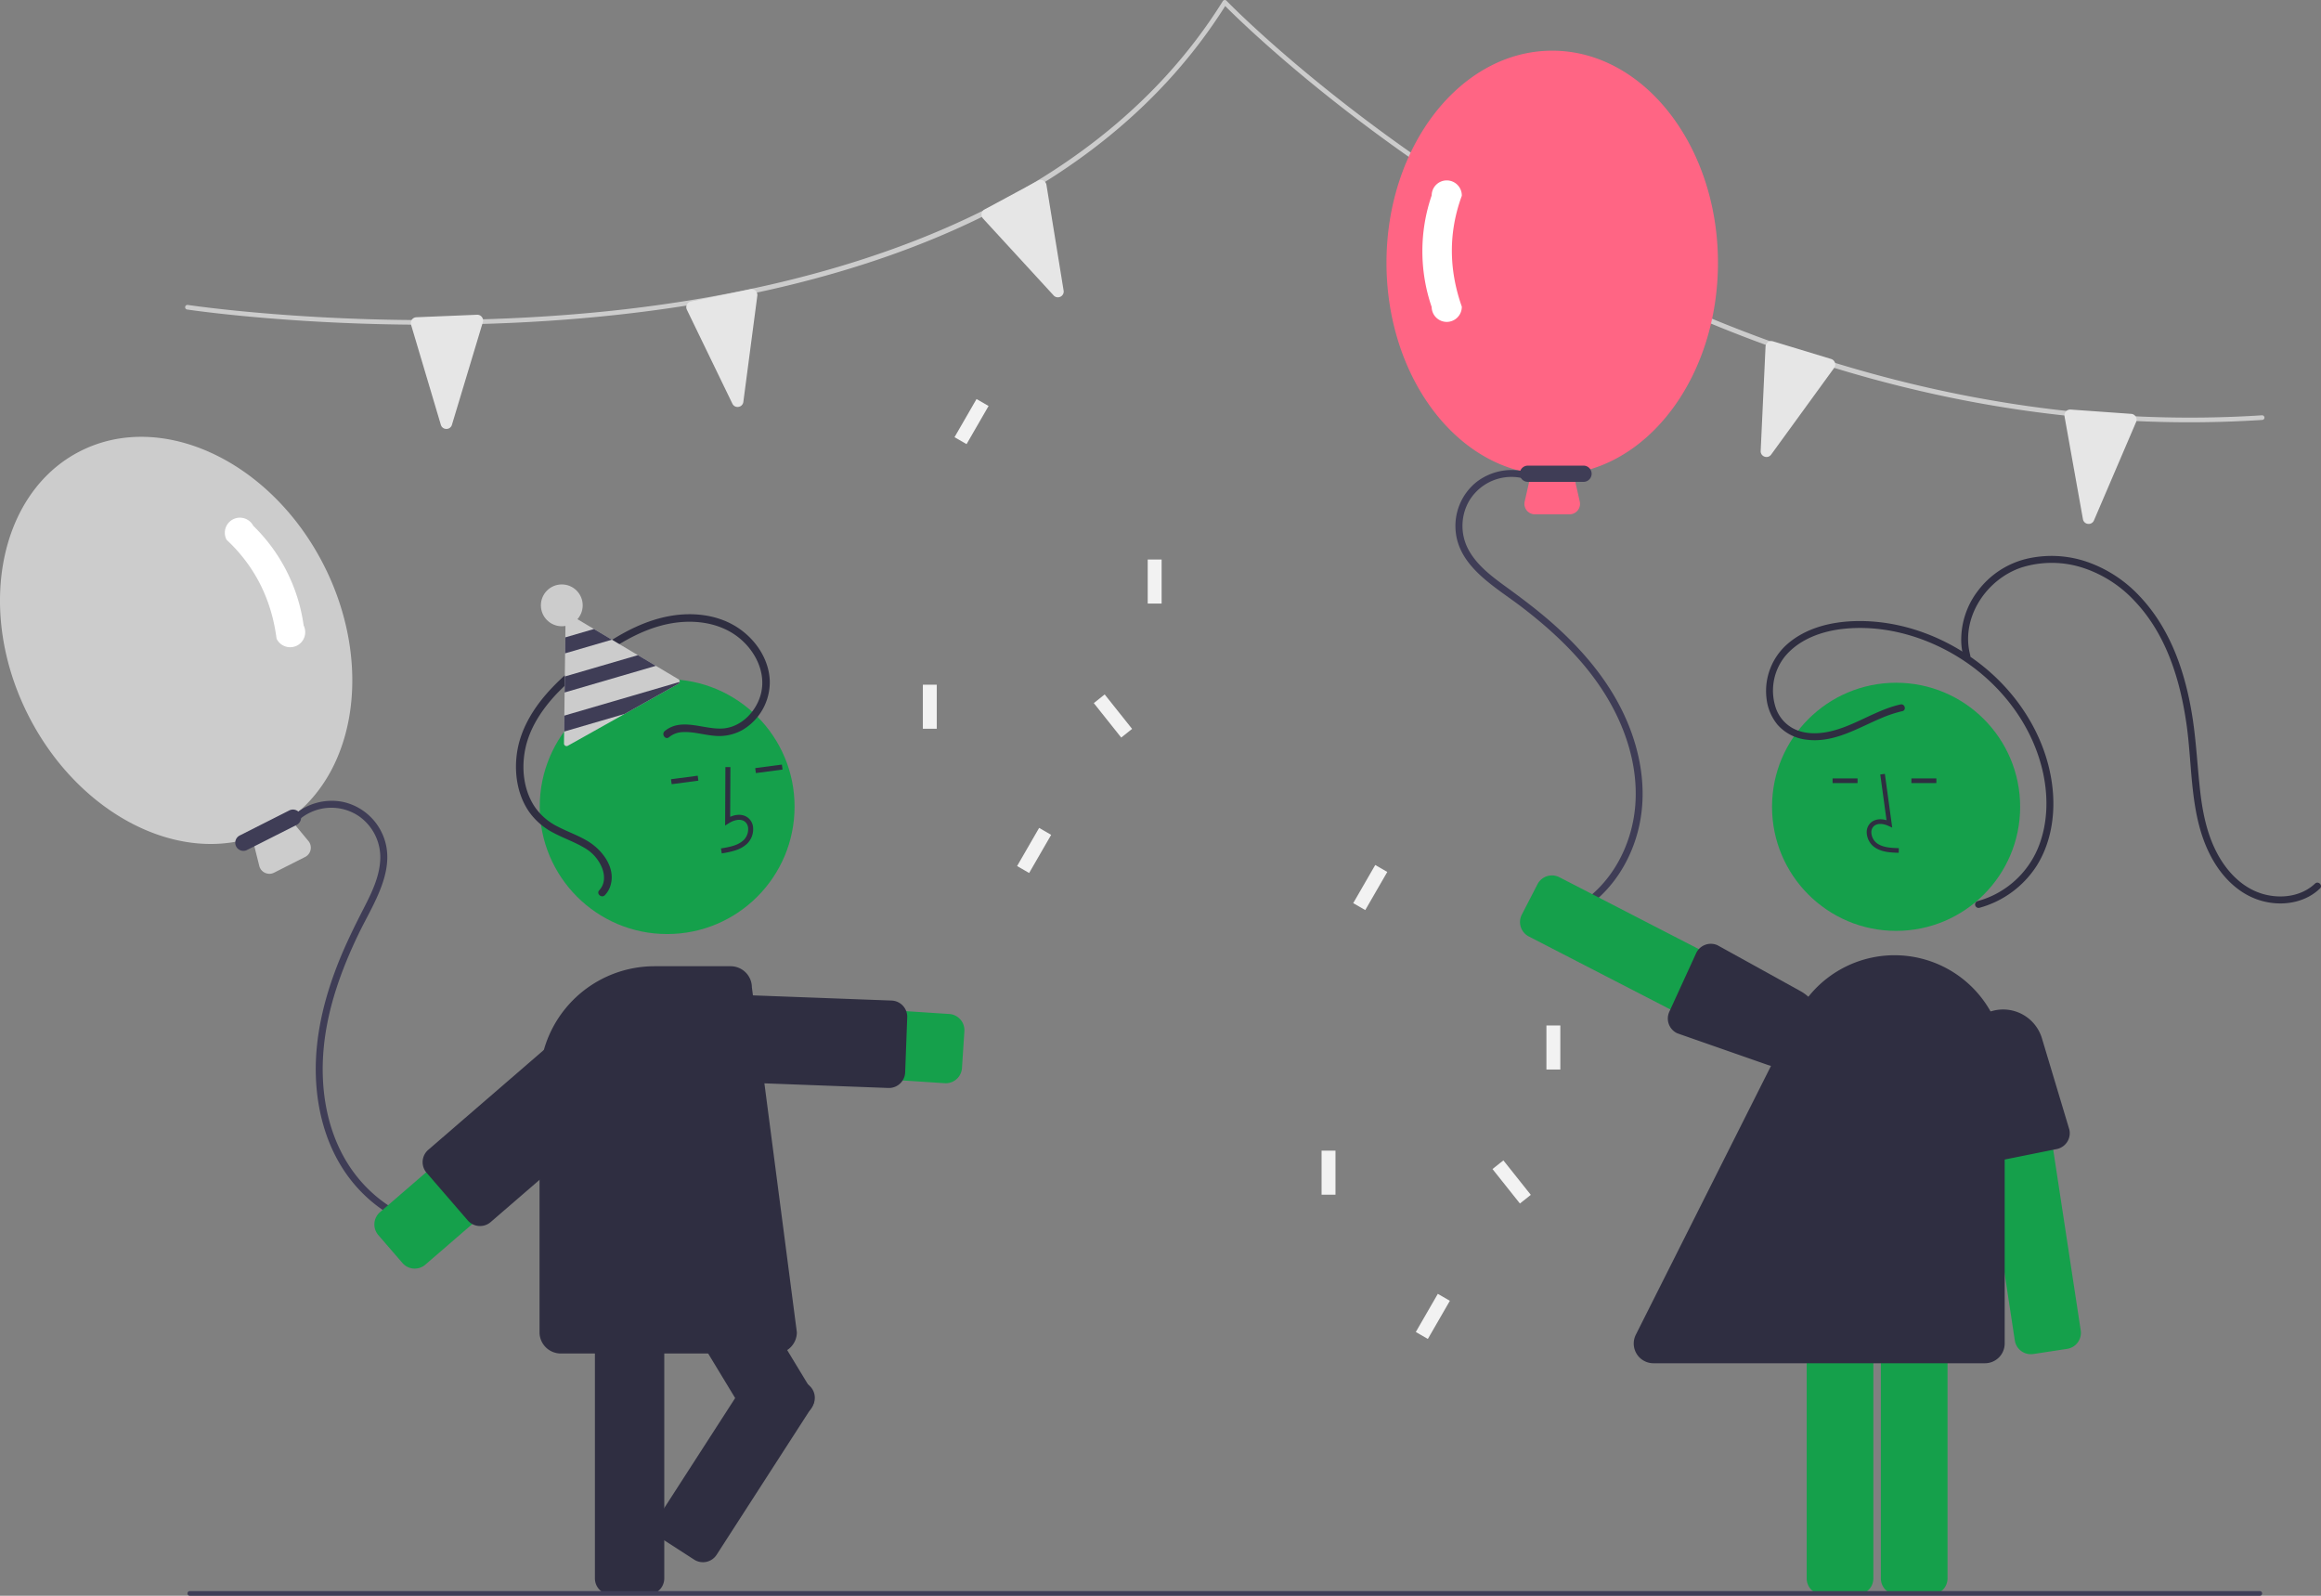 <svg xmlns="http://www.w3.org/2000/svg" id="a2ecae9d-1cb8-4e92-a90b-6fdb4b0d41d7" data-name="Layer 1" width="1001.273" height="688.362" viewBox="0 0 1001.273 688.362" class="injected-svg gridItem__media" xmlns:xlink="http://www.w3.org/1999/xlink"><rect x="0" y="0" width="1001.273" height="688.362" fill="#808080" stroke="none"/><path d="M1043.824,287.982c-49.095,0-98.794-7.358-148.162-21.964-47.947-14.187-95.689-35.204-141.9-62.467-72.771-42.934-118.952-88.187-125.849-95.127-26.064,41.321-65.651,73.924-117.68,96.912-41.931,18.526-91.994,30.885-148.798,36.731-96.665,9.952-180.513-2.603-181.348-2.731a1,1,0,0,1,.303-1.977c.833.128,84.465,12.646,180.883,2.715,88.863-9.153,207.079-39.792,265.617-133.783a1,1,0,0,1,1.57-.164c.47.489,47.914,49.453,126.372,95.733,72.375,42.691,186.701,91.768,320.342,83.111a1,1,0,0,1,.129,1.996Q1059.614,287.982,1043.824,287.982Z" transform="translate(-99.363 -105.819)" fill="#CCCCCC"></path><path d="M291.76,290.836a2.449,2.449,0,0,1-2.223-1.781l-12.853-43.171a2.5,2.5,0,0,1,2.293-3.211l0,0,26.183-1.077a2.5,2.5,0,0,1,2.497,3.219l-13.33,44.249a2.454,2.454,0,0,1-2.398,1.779C291.872,290.842,291.816,290.84,291.76,290.836Z" transform="translate(-99.363 -105.819)" fill="#E6E6E6"></path><path d="M417.792,281.356a2.449,2.449,0,0,1-2.481-1.4L395.675,239.418a2.5,2.5,0,0,1,1.746-3.539l0,0L423.089,230.6a2.5,2.5,0,0,1,2.982,2.775l-6.031,45.818a2.454,2.454,0,0,1-2.08,2.142C417.904,281.344,417.848,281.351,417.792,281.356Z" transform="translate(-99.363 -105.819)" fill="#E6E6E6"></path><path d="M556.671,233.883a2.449,2.449,0,0,1-2.778-.627l-30.469-33.175a2.5,2.5,0,0,1,.654-3.892l0-0L547.141,183.748a2.5,2.5,0,0,1,3.655,1.8l7.406,45.616a2.454,2.454,0,0,1-1.376,2.65C556.774,233.838,556.723,233.862,556.671,233.883Z" transform="translate(-99.363 -105.819)" fill="#E6E6E6"></path><path d="M999.943,331.784a2.449,2.449,0,0,1-2.009-2.019l-7.941-44.339a2.5,2.5,0,0,1,2.638-2.935l0,0,26.139,1.86a2.5,2.5,0,0,1,2.121,3.478l-18.198,42.479a2.454,2.454,0,0,1-2.582,1.499C1000.054,331.802,999.998,331.794,999.943,331.784Z" transform="translate(-99.363 -105.819)" fill="#E6E6E6"></path><path d="M860.427,302.744a2.449,2.449,0,0,1-1.511-2.414l2.095-44.995a2.5,2.5,0,0,1,3.224-2.276l0.0 0,25.075,7.613a2.5,2.5,0,0,1,1.296,3.862L863.435,301.916a2.454,2.454,0,0,1-2.85.889C860.532,302.786,860.479,302.766,860.427,302.744Z" transform="translate(-99.363 -105.819)" fill="#E6E6E6"></path><path d="M776.478,327.681H761.493a4.5,4.5,0,0,1-4.389-5.494l2.775-12.247c-35.608-5.789-62.394-44.686-62.394-90.759,0-50.453,32.075-91.5,71.5-91.5s71.5,41.047,71.5,91.5c0,46.073-26.786,84.97-62.394,90.759l2.775,12.247a4.5,4.5,0,0,1-4.389,5.494Z" transform="translate(-99.363 -105.819)" fill="#FF6584"></path><path d="M782.486,313.681h-24a3.5,3.5,0,0,1,0-7h24a3.5,3.5,0,0,1,0,7Z" transform="translate(-99.363 -105.819)" fill="#3F3D56"></path><path d="M757.469,309.318a24.776,24.776,0,0,0-21.349,4.586,24.331,24.331,0,0,0-8.865,19.915c.732,16.339,17.181,25.12,28.647,33.908,13.55,10.384,26.269,22.365,35.45,36.871,9.092,14.365,14.794,31.387,13.473,48.532-1.143,14.828-7.863,29.529-19.387,39.126a45.884,45.884,0,0,1-4.566,3.325c-1.619,1.041-.116,3.638,1.514,2.59,12.627-8.116,20.98-21.646,24.143-36.182,3.52-16.172.384-33.008-6.534-47.854-7.186-15.423-18.491-28.534-31.193-39.698-6.301-5.537-12.993-10.563-19.771-15.494-5.96-4.336-12.207-9.005-15.911-15.533a21.638,21.638,0,0,1-.227-21.063,21.213,21.213,0,0,1,18.361-10.797,20.877,20.877,0,0,1,5.417.662c1.871.478,2.67-2.414.798-2.893Z" transform="translate(-99.363 -105.819)" fill="#3F3D56"></path><path d="M723.486,244.681a6.508,6.508,0,0,1-6.5-6.417,74.256,74.256,0,0,1,0-48.166,6.5,6.5,0,0,1,13.0.083l-.031.172c-5.683,15.489-5.682,31.524.002,47.662l.028.166A6.507,6.507,0,0,1,723.486,244.681Z" transform="translate(-99.363 -105.819)" fill="#FFFFFF"></path><path d="M213.706,482.341a4.476,4.476,0,0,1-2.495-3l-3.049-12.181c-34.39,10.899-75.844-11.729-96.631-52.846-22.763-45.026-12.658-96.129,22.527-113.917s82.328,4.373,105.092,49.399c20.787,41.117,14.431,87.916-14.735,109.148l8.002,9.677a4.5,4.5,0,0,1-1.438,6.883l-13.373,6.761A4.478,4.478,0,0,1,213.706,482.341Z" transform="translate(-99.363 -105.819)" fill="#CCCCCC"></path><path d="M201.226,470.936a3.504,3.504,0,0,1,1.544-4.703l21.418-10.828a3.5,3.5,0,0,1,3.158,6.247L205.929,472.481A3.504,3.504,0,0,1,201.226,470.936Z" transform="translate(-99.363 -105.819)" fill="#3F3D56"></path><path d="M226.286,457.3a24.776,24.776,0,0,1,21.122-5.54,24.331,24.331,0,0,1,16.897,13.774c6.718,14.912-3.999,30.17-10.267,43.185-7.407,15.38-13.352,31.811-15.001,48.899-1.633,16.922.958,34.686,9.872,49.39,7.71,12.718,20.34,22.806,34.954,26.17a45.885,45.885,0,0,0,5.575.908c1.914.198,1.745,3.195-.183,2.995-14.931-1.546-28.489-9.852-37.871-21.398-10.438-12.845-15.235-29.284-15.759-45.655-.545-17.006,3.628-33.808,9.927-49.501,3.125-7.784,6.829-15.289,10.654-22.748,3.363-6.558,6.831-13.544,7.192-21.041a21.638,21.638,0,0,0-9.301-18.9,21.213,21.213,0,0,0-21.257-1.352,20.877,20.877,0,0,0-4.536,3.034c-1.454,1.271-3.472-.95-2.017-2.222Z" transform="translate(-99.363 -105.819)" fill="#3F3D56"></path><path d="M218.718,381.415l-.05-.161c-2.208-16.966-9.442-31.277-21.502-42.536l-.105-.14a6.5,6.5,0,0,1,11.564-5.939,74.256,74.256,0,0,1,21.731,42.985,6.5,6.5,0,0,1-11.639,5.791Z" transform="translate(-99.363 -105.819)" fill="#FFFFFF"></path><path d="M868.223,566.161,758.886,509.79a7.007,7.007,0,0,1-3.014-9.429l6.763-13.118a7.008,7.008,0,0,1,9.429-3.014l109.337,56.372a7.007,7.007,0,0,1,3.014,9.429L877.653,563.147a6.952,6.952,0,0,1-4.092,3.457,7.034,7.034,0,0,1-2.144.337A6.956,6.956,0,0,1,868.223,566.161Z" transform="translate(-99.363 -105.819)" fill="#15A04B"></path><path d="M834.889,513.428a6.966,6.966,0,0,1,5.394.141l35.831,19.812a17.469,17.469,0,0,1,7.253,22.952l-.449-.219.449.219a17.484,17.484,0,0,1-21.476,8.842l-38.859-13.582a6.999,6.999,0,0,1-3.573-9.237l11.554-25.231a7.037,7.037,0,0,1,.743-1.294A6.958,6.958,0,0,1,834.889,513.428Z" transform="translate(-99.363 -105.819)" fill="#2F2E41"></path><circle cx="817.969" cy="348.037" r="53.519" fill="#15A04B"></circle><path d="M910.765,786.702V663.688a7.008,7.008,0,0,1,7-7h14.759a7.008,7.008,0,0,1,7,7V786.702a7.008,7.008,0,0,1-7,7H917.765A7.008,7.008,0,0,1,910.765,786.702Z" transform="translate(-99.363 -105.819)" fill="#15A04B"></path><path d="M878.765,786.702V663.688a7.008,7.008,0,0,1,7-7h14.759a7.008,7.008,0,0,1,7,7V786.702a7.008,7.008,0,0,1-7,7H885.765A7.008,7.008,0,0,1,878.765,786.702Z" transform="translate(-99.363 -105.819)" fill="#15A04B"></path><path d="M918.456,473.692l.056-2c-3.721-.104-7.001-.337-9.466-2.138a6.148,6.148,0,0,1-2.381-4.528,3.514,3.514,0,0,1,1.153-2.895c1.636-1.382,4.269-.935,6.188-.055l1.655.759-3.173-23.19-1.981.271,2.699,19.727c-2.607-.767-5.023-.437-6.678.961a5.471,5.471,0,0,0-1.86,4.492,8.133,8.133,0,0,0,3.2,6.073C911.034,473.484,915.149,473.599,918.456,473.692Z" transform="translate(-99.363 -105.819)" fill="#2F2E41"></path><rect x="790.572" y="335.799" width="10.771" height="2" fill="#2F2E41"></rect><rect x="824.572" y="335.799" width="10.771" height="2" fill="#2F2E41"></rect><path d="M968.546,684.044,950.036,562.43a7.007,7.007,0,0,1,5.867-7.973l14.591-2.221a7.008,7.008,0,0,1,7.974,5.867l18.511,121.613a7.008,7.008,0,0,1-5.867,7.974l-14.591,2.221a6.994,6.994,0,0,1-7.974-5.867Z" transform="translate(-99.363 -105.819)" fill="#15A04B"></path><path d="M954.241,605.986a6.966,6.966,0,0,1-3.055-4.448l-5.019-40.635a17.469,17.469,0,0,1,14.311-19.354l.087.492-.087-.492a17.484,17.484,0,0,1,19.773,12.184l11.84,39.425a6.999,6.999,0,0,1-5.375,8.318l-27.205,5.474a7.037,7.037,0,0,1-1.484.159A6.958,6.958,0,0,1,954.241,605.986Z" transform="translate(-99.363 -105.819)" fill="#2F2E41"></path><path d="M955.677,693.888H812.654a8.5,8.5,0,0,1-7.594-12.319L874.209,544.058a47.516,47.516,0,0,1,89.968,21.347V685.388A8.51,8.51,0,0,1,955.677,693.888Z" transform="translate(-99.363 -105.819)" fill="#2F2E41"></path><path d="M919.228,409.702c-10.956,2.446-20.197,9.587-31.212,11.807-5.02,1.012-10.548.97-15.158-1.501a15.799,15.799,0,0,1-7.335-8.559,23.621,23.621,0,0,1,3.767-22.341c6.184-7.57,16.043-11.058,25.502-12.041,18.93-1.967,38.375,4.271,53.783,15.137,15.909,11.22,28.114,28.067,32.208,47.241,2.188,10.25,1.973,21.153-1.764,31.023a39.528,39.528,0,0,1-19.769,21.545,38.796,38.796,0,0,1-6.766,2.519,1.501,1.501,0,0,0,.798,2.893,42.731,42.731,0,0,0,24.767-18.239c5.861-9.375,7.827-20.852,6.925-31.759-1.746-21.099-13.349-40.492-29.569-53.768-15.582-12.754-35.74-20.515-56.007-19.898-10.164.309-20.715,2.889-28.619,9.587a26.919,26.919,0,0,0-9.342,23.787,21.571,21.571,0,0,0,4.736,11.294,19.518,19.518,0,0,0,12.528,6.47c11.984,1.56,22.376-5.233,32.966-9.6a51.264,51.264,0,0,1,8.36-2.705c1.883-.421,1.086-3.313-.798-2.893Z" transform="translate(-99.363 -105.819)" fill="#2F2E41"></path><path d="M949.33,388.5c-4.303-16.107,6.926-32.872,22.184-37.902a43.585,43.585,0,0,1,26.84.299,52.942,52.942,0,0,1,22.118,14.441c13.374,14.228,19.299,33.432,22.071,52.366,2.862,19.549,1.247,40.961,11.25,58.725,4.147,7.365,10.303,13.814,18.257,16.986,7.42,2.959,16.31,2.973,23.419-.873a22.458,22.458,0,0,0,4.705-3.437c1.407-1.328-.717-3.446-2.121-2.121-5.953,5.617-14.825,6.677-22.476,4.472-8.345-2.404-14.769-8.818-19.001-16.203-4.895-8.541-6.933-18.303-8.045-27.989-1.213-10.574-1.681-21.204-3.302-31.735-2.923-18.993-9.238-38.059-22.636-52.312a56.363,56.363,0,0,0-22.275-14.821,47.224,47.224,0,0,0-27.278-1.377,37.203,37.203,0,0,0-20.506,13.79,34.679,34.679,0,0,0-7.073,22.536,30.616,30.616,0,0,0,.975,5.953,1.501,1.501,0,0,0,2.893-.798Z" transform="translate(-99.363 -105.819)" fill="#2F2E41"></path><path d="M506.906,573.085l-124.363-8.144a14.96,14.96,0,1,1,1.955-29.855l124.363,8.144a7.006,7.006,0,0,1,6.533,7.449l-1.04,15.874a7.006,7.006,0,0,1-6.98,6.548Q507.141,573.1,506.906,573.085Z" transform="translate(-99.363 -105.819)" fill="#15A04B"></path><path d="M482.587,575.142l-102.267-3.822a7.005,7.005,0,0,1-6.739-7.262l.886-23.709a7.006,7.006,0,0,1,7.262-6.739l102.267,3.822a7.005,7.005,0,0,1,6.739,7.262l-.886,23.709a7.015,7.015,0,0,1-6.998,6.745C482.764,575.147,482.676,575.145,482.587,575.142Z" transform="translate(-99.363 -105.819)" fill="#2F2E41"></path><path d="M356.005,786.696V654.113a7.014,7.014,0,0,1,7.006-7.006H378.919a7.014,7.014,0,0,1,7.006,7.006V786.696a7.014,7.014,0,0,1-7.006,7.006H363.011A7.014,7.014,0,0,1,356.005,786.696Z" transform="translate(-99.363 -105.819)" fill="#2F2E41"></path><path d="M423.997,721.26,355.273,607.879a7.014,7.014,0,0,1,2.36-9.622l13.604-8.246a7.014,7.014,0,0,1,9.622,2.36l68.724,113.381a7.014,7.014,0,0,1-2.36,9.622l-13.604,8.246A7.014,7.014,0,0,1,423.997,721.26Z" transform="translate(-99.363 -105.819)" fill="#2F2E41"></path><circle cx="287.808" cy="347.956" r="54.967" fill="#15A04B"></circle><path d="M416.925,472.543a13.036,13.036,0,0,0,4.76-2.794,8.766,8.766,0,0,0,2.562-6.94,5.897,5.897,0,0,0-2.622-4.539c-1.966-1.261-4.595-1.265-7.271-.085l.101-21.458-2.155-.01-.119,25.227,1.661-1.045c1.926-1.209,4.676-2.061,6.62-.814a3.787,3.787,0,0,1,1.64,2.93,6.624,6.624,0,0,1-1.905,5.174c-2.38,2.274-5.853,2.985-9.813,3.62l.342,2.128A35.526,35.526,0,0,0,416.925,472.543Z" transform="translate(-99.363 -105.819)" fill="#2F2E41"></path><rect x="425.258" y="436.393" width="11.61" height="2.155" transform="translate(-152.93 -45.615) rotate(-7.523)" fill="#2F2E41"></rect><rect x="388.929" y="441.19" width="11.61" height="2.155" transform="translate(-153.87 -50.331) rotate(-7.523)" fill="#2F2E41"></rect><path d="M332.113,680.524V572.185A49.613,49.613,0,0,1,381.669,522.628h32.894a9.15,9.15,0,0,1,9.157,9.092L443.125,680.524a9.171,9.171,0,0,1-9.161,9.161H341.274A9.171,9.171,0,0,1,332.113,680.524Z" transform="translate(-99.363 -105.819)" fill="#2F2E41"></path><path d="M263.292,628.721l94.308-81.477a14.959,14.959,0,1,1,19.559,22.639l-94.307,81.478a7.005,7.005,0,0,1-9.881-.721L262.57,638.602a7.006,7.006,0,0,1,.721-9.881Z" transform="translate(-99.363 -105.819)" fill="#15A04B"></path><path d="M284.107,601.833l77.44-66.905a7.005,7.005,0,0,1,9.881.721l17.763,20.56a7.005,7.005,0,0,1-.721,9.881l-77.44,66.905a7.014,7.014,0,0,1-9.881-.721L283.385,611.714a7.006,7.006,0,0,1,.721-9.881Z" transform="translate(-99.363 -105.819)" fill="#2F2E41"></path><path d="M386.144,421.174c7.348-6.081,17.171-.33,25.48-1.146,7.95-.781,14.349-7.777,16.092-15.306,2.034-8.784-2.375-17.706-9.018-23.333-7.275-6.163-17.043-8.078-26.351-7.14-10.668,1.075-20.497,5.851-29.346,11.687a131.33,131.33,0,0,0-23.477,19.14c-6.327,6.727-11.733,14.786-13.585,23.964-1.683,8.341-.696,17.639,4.118,24.823a26.088,26.088,0,0,0,10.05,8.605c4.203,2.164,8.701,3.74,12.767,6.173,6.148,3.68,12.048,11.18,9.955,18.828a10.555,10.555,0,0,1-2.484,4.47c-1.42,1.518-3.89-.57-2.466-2.092,2.501-2.672,2.473-6.3,1.23-9.571a17.538,17.538,0,0,0-7.632-8.72c-4.256-2.542-8.978-4.151-13.345-6.475a29.125,29.125,0,0,1-10.512-9.054c-5.139-7.435-6.536-17.012-5.172-25.82,1.477-9.532,6.552-18.123,12.846-25.283,6.849-7.792,15.205-14.34,23.725-20.203,9.142-6.291,19.211-11.565,30.275-13.331,9.591-1.531,19.932-.28,28.191,5.088,7.71,5.01,13.534,13.488,13.951,22.845a23.965,23.965,0,0,1-11.59,21.277,20.587,20.587,0,0,1-12.35,2.615c-4.587-.381-9.157-1.875-13.786-1.572a9.636,9.636,0,0,0-5.72,2.186c-1.605,1.329-3.438-1.338-1.846-2.656Z" transform="translate(-99.363 -105.819)" fill="#2F2E41"></path><path d="M449.748,712.578l-41.237,63.934a7.014,7.014,0,0,1-9.685,2.09l-13.368-8.622a7.007,7.007,0,0,1-2.09-9.685l41.237-63.934a7.014,7.014,0,0,1,9.685-2.09l13.368,8.622a6.958,6.958,0,0,1,3.051,4.409q.04.182.069.364A6.955,6.955,0,0,1,449.748,712.578Z" transform="translate(-99.363 -105.819)" fill="#2F2E41"></path><path d="M1074.238,794.181h-893a1,1,0,0,1,0-2h893a1,1,0,0,1,0,2Z" transform="translate(-99.363 -105.819)" fill="#3F3D56"></path><rect x="398.122" y="295.362" width="6" height="19" fill="#F2F2F2" style="isolation:isolate"></rect><rect x="495.122" y="241.362" width="6" height="19" fill="#F2F2F2" style="isolation:isolate"></rect><rect x="576.486" y="405.181" width="6" height="19" transform="translate(-231.521 345.306) rotate(-38.519)" fill="#F2F2F2" style="isolation:isolate"></rect><rect x="535.986" y="469.681" width="19" height="6" transform="translate(-235.974 602.926) rotate(-60)" fill="#F2F2F2" style="isolation:isolate"></rect><rect x="508.986" y="284.681" width="19" height="6" transform="translate(-89.259 487.043) rotate(-60)" fill="#F2F2F2" style="isolation:isolate"></rect><rect x="570.122" y="496.362" width="6" height="19" fill="#F2F2F2" style="isolation:isolate"></rect><rect x="667.122" y="442.362" width="6" height="19" fill="#F2F2F2" style="isolation:isolate"></rect><rect x="748.486" y="606.181" width="6" height="19" transform="translate(-319.271 496.161) rotate(-38.519)" fill="#F2F2F2" style="isolation:isolate"></rect><rect x="707.986" y="670.681" width="19" height="6" transform="translate(-324.045 852.382) rotate(-60)" fill="#F2F2F2" style="isolation:isolate"></rect><rect x="680.986" y="485.681" width="19" height="6" transform="translate(-177.331 736.5) rotate(-60)" fill="#F2F2F2" style="isolation:isolate"></rect><path d="M392.045,398.833l-9.747-5.792-7.738-4.605L363.337,381.764l-7.748-4.6-10.532-6.27a1.135,1.135,0,0,0-1.711.959l-.108,8.913-.093,6.889-.128,9.984-.078,6.893-.128,9.984-.083,6.883-.066,5.116a1.049,1.049,0,0,0,.138.569,1.181,1.181,0,0,0,.403.42,1.124,1.124,0,0,0,1.131.012l47.693-26.735a1.064,1.064,0,0,0,.558-.804.845.845,0,0,0,.022-.168,1.181,1.181,0,0,0-.148-.563A1.049,1.049,0,0,0,392.045,398.833Z" transform="translate(-99.363 -105.819)" fill="#CCCCCC"></path><polygon points="263.973 275.945 243.782 281.837 243.874 274.948 256.226 271.345 263.973 275.945" fill="#3F3D56"></polygon><polygon points="282.934 287.222 243.575 298.714 243.653 291.821 275.196 282.616 282.934 287.222" fill="#3F3D56"></polygon><path d="M392.584,399.979a1.064,1.064,0,0,1-.558.804l-23.187,12.998L342.727,421.401l.083-6.883Z" transform="translate(-99.363 -105.819)" fill="#3F3D56"></path><circle cx="242.357" cy="261.13" r="9.019" fill="#CCCCCC"></circle></svg>
